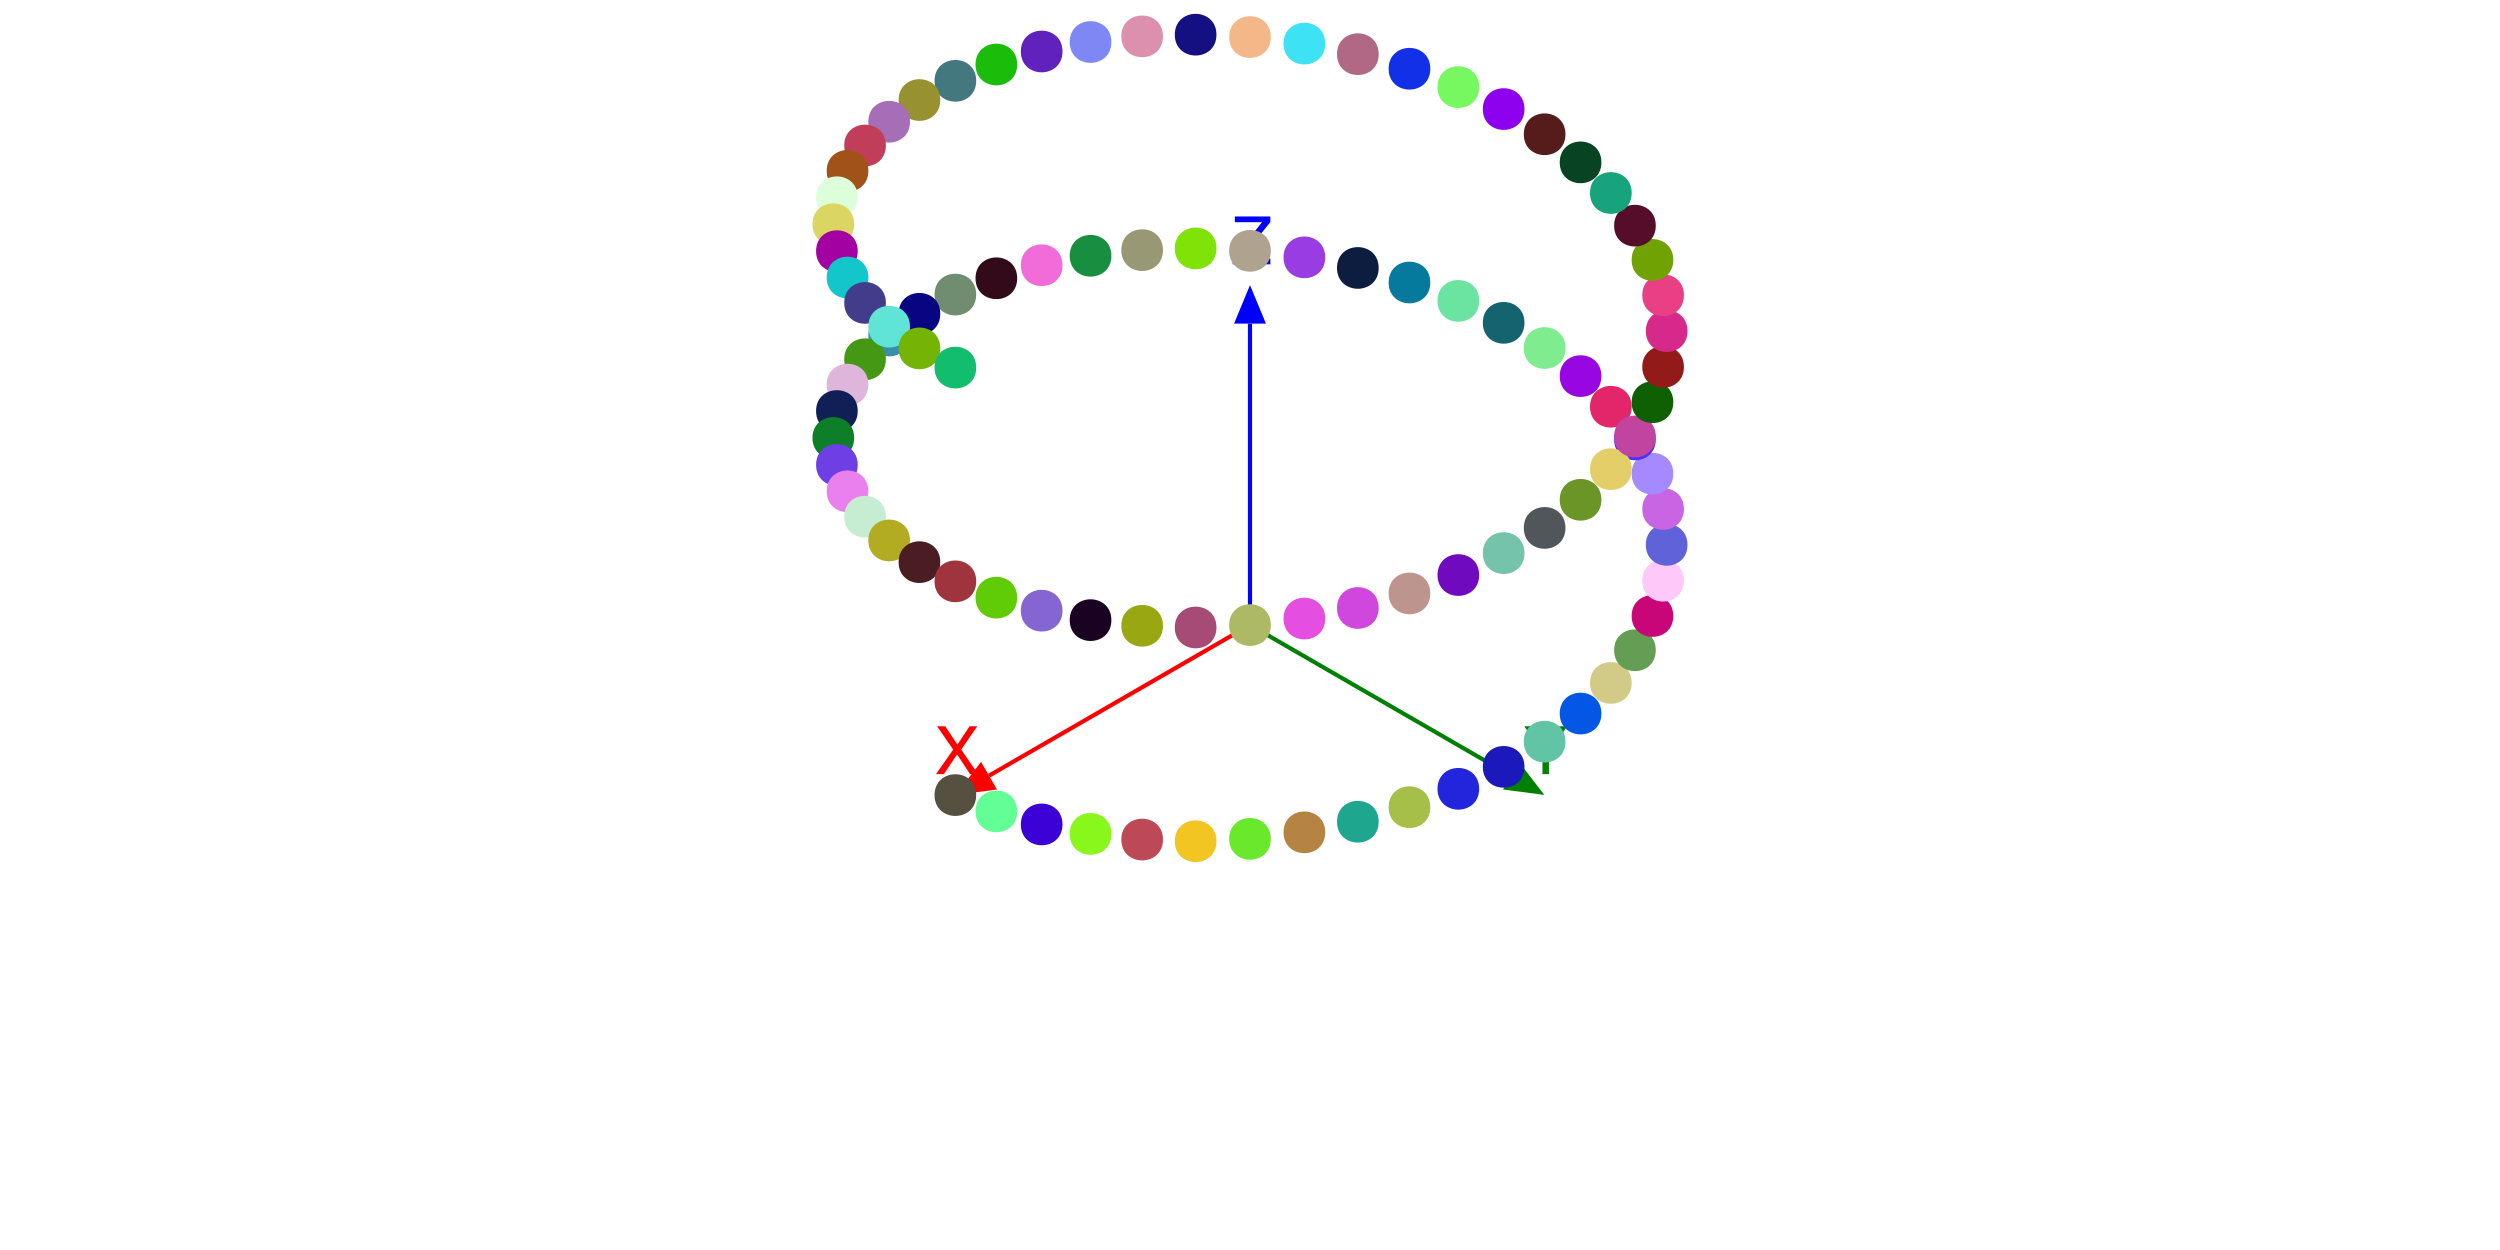 <?xml version="1.0" encoding="UTF-8"?>
<svg xmlns="http://www.w3.org/2000/svg" xmlns:xlink="http://www.w3.org/1999/xlink" width="600pt" height="300pt" viewBox="0 0 600 300" version="1.1">
<defs>
<g>
<symbol overflow="visible" id="glyph0-0">
<path style="stroke:none;" d="M 0.516 0 L 0.516 -11.477 L 9.625 -11.477 L 9.625 0 Z M 8.188 -1.438 L 8.188 -10.039 L 1.953 -10.039 L 1.953 -1.438 Z M 8.188 -1.438 "/>
</symbol>
<symbol overflow="visible" id="glyph0-1">
<path style="stroke:none;" d="M 2.203 0 L 0.328 0 L 4.438 -5.883 L 0.586 -11.477 L 2.531 -11.477 L 5.461 -7.086 L 8.367 -11.477 L 10.219 -11.477 L 6.367 -5.883 L 10.406 0 L 8.477 0 L 5.383 -4.719 Z M 2.203 0 "/>
</symbol>
<symbol overflow="visible" id="glyph0-2">
<path style="stroke:none;" d="M 0.328 -11.477 L 2.141 -11.477 L 5.438 -5.961 L 8.734 -11.477 L 10.555 -11.477 L 6.219 -4.625 L 6.219 0 L 4.664 0 L 4.664 -4.625 Z M 0.328 -11.477 "/>
</symbol>
<symbol overflow="visible" id="glyph0-3">
<path style="stroke:none;" d="M 0.367 -1.289 L 7.406 -10.109 L 0.883 -10.109 L 0.883 -11.477 L 9.406 -11.477 L 9.406 -10.141 L 2.328 -1.367 L 9.406 -1.367 L 9.406 0 L 0.367 0 Z M 0.367 -1.289 "/>
</symbol>
</g>
</defs>
<g id="surface25">
<rect x="0" y="0" width="600" height="300" style="fill:rgb(100%,100%,100%);fill-opacity:1;stroke:none;"/>
<path style="fill:none;stroke-width:1;stroke-linecap:butt;stroke-linejoin:miter;stroke:rgb(100%,0%,0%);stroke-opacity:1;stroke-miterlimit:10;" d="M 300 150 L 237.359 186.164 "/>
<path style=" stroke:none;fill-rule:nonzero;fill:rgb(100%,0%,0%);fill-opacity:1;" d="M 239.273 189.48 L 229.359 190.785 L 235.449 182.852 "/>
<g style="fill:rgb(100%,0%,0%);fill-opacity:1;">
  <use xlink:href="#glyph0-1" x="224.32" y="185.785"/>
</g>
<path style="fill:none;stroke-width:1;stroke-linecap:butt;stroke-linejoin:miter;stroke:rgb(0%,50.196%,0%);stroke-opacity:1;stroke-miterlimit:10;" d="M 300 150 L 362.641 186.164 "/>
<path style=" stroke:none;fill-rule:nonzero;fill:rgb(0%,50.196%,0%);fill-opacity:1;" d="M 364.551 182.852 L 370.641 190.785 L 360.727 189.48 "/>
<g style="fill:rgb(0%,50.196%,0%);fill-opacity:1;">
  <use xlink:href="#glyph0-2" x="365.527" y="185.785"/>
</g>
<path style="fill:none;stroke-width:1;stroke-linecap:butt;stroke-linejoin:miter;stroke:rgb(0%,0%,100%);stroke-opacity:1;stroke-miterlimit:10;" d="M 300 150 L 300 77.672 "/>
<path style=" stroke:none;fill-rule:nonzero;fill:rgb(0%,0%,100%);fill-opacity:1;" d="M 296.172 77.672 L 300 68.434 L 303.828 77.672 "/>
<g style="fill:rgb(0%,0%,100%);fill-opacity:1;">
  <use xlink:href="#glyph0-3" x="295.48" y="63.434"/>
</g>
<path style=" stroke:none;fill-rule:nonzero;fill:rgb(33.808%,31.504%,25.283%);fill-opacity:1;" d="M 234.289 190.824 C 234.289 197.492 224.289 197.492 224.289 190.824 C 224.289 184.156 234.289 184.156 234.289 190.824 "/>
<path style=" stroke:none;fill-rule:nonzero;fill:rgb(38.8%,99.245%,58.572%);fill-opacity:1;" d="M 244.125 194.734 C 244.125 201.402 234.125 201.402 234.125 194.734 C 234.125 188.07 244.125 188.07 244.125 194.734 "/>
<path style=" stroke:none;fill-rule:nonzero;fill:rgb(23.355%,0.696%,83.896%);fill-opacity:1;" d="M 255 197.863 C 255 204.527 245 204.527 245 197.863 C 245 191.195 255 191.195 255 197.863 "/>
<path style=" stroke:none;fill-rule:nonzero;fill:rgb(53.65%,96.655%,10.948%);fill-opacity:1;" d="M 266.73 200.133 C 266.73 206.801 256.73 206.801 256.73 200.133 C 256.73 193.469 266.73 193.469 266.73 200.133 "/>
<path style=" stroke:none;fill-rule:nonzero;fill:rgb(74.19%,28.567%,34.323%);fill-opacity:1;" d="M 279.117 201.492 C 279.117 208.16 269.117 208.16 269.117 201.492 C 269.117 194.824 279.117 194.824 279.117 201.492 "/>
<path style=" stroke:none;fill-rule:nonzero;fill:rgb(94.537%,77.024%,13.49%);fill-opacity:1;" d="M 291.949 201.898 C 291.949 208.562 281.949 208.562 281.949 201.898 C 281.949 195.23 291.949 195.23 291.949 201.898 "/>
<path style=" stroke:none;fill-rule:nonzero;fill:rgb(41.561%,90.665%,17.516%);fill-opacity:1;" d="M 305 201.324 C 305 207.988 295 207.988 295 201.324 C 295 194.656 305 194.656 305 201.324 "/>
<path style=" stroke:none;fill-rule:nonzero;fill:rgb(70.79%,51.862%,26.242%);fill-opacity:1;" d="M 318.051 199.758 C 318.051 206.426 308.051 206.426 308.051 199.758 C 308.051 193.094 318.051 193.094 318.051 199.758 "/>
<path style=" stroke:none;fill-rule:nonzero;fill:rgb(11.951%,65.003%,55.615%);fill-opacity:1;" d="M 330.883 197.219 C 330.883 203.883 320.883 203.883 320.883 197.219 C 320.883 190.551 330.883 190.551 330.883 197.219 "/>
<path style=" stroke:none;fill-rule:nonzero;fill:rgb(64.832%,74.84%,28.544%);fill-opacity:1;" d="M 343.27 193.723 C 343.27 200.387 333.27 200.387 333.27 193.723 C 333.27 187.055 343.27 187.055 343.27 193.723 "/>
<path style=" stroke:none;fill-rule:nonzero;fill:rgb(13.876%,14.754%,86.512%);fill-opacity:1;" d="M 355 189.312 C 355 195.98 345 195.98 345 189.312 C 345 182.645 355 182.645 355 189.312 "/>
<path style=" stroke:none;fill-rule:nonzero;fill:rgb(10.904%,10.085%,73.718%);fill-opacity:1;" d="M 365.875 184.047 C 365.875 190.715 355.875 190.715 355.875 184.047 C 355.875 177.383 365.875 177.383 365.875 184.047 "/>
<path style=" stroke:none;fill-rule:nonzero;fill:rgb(37.77%,76.727%,64.503%);fill-opacity:1;" d="M 375.711 178 C 375.711 184.664 365.711 184.664 365.711 178 C 365.711 171.332 375.711 171.332 375.711 178 "/>
<path style=" stroke:none;fill-rule:nonzero;fill:rgb(1.746%,34.316%,89.471%);fill-opacity:1;" d="M 384.336 171.254 C 384.336 177.918 374.336 177.918 374.336 171.254 C 374.336 164.586 384.336 164.586 384.336 171.254 "/>
<path style=" stroke:none;fill-rule:nonzero;fill:rgb(82.401%,79.415%,53.434%);fill-opacity:1;" d="M 391.602 163.906 C 391.602 170.57 381.602 170.57 381.602 163.906 C 381.602 157.238 391.602 157.238 391.602 163.906 "/>
<path style=" stroke:none;fill-rule:nonzero;fill:rgb(38.704%,61.995%,32.843%);fill-opacity:1;" d="M 397.387 156.062 C 397.387 162.73 387.387 162.73 387.387 156.062 C 387.387 149.395 397.387 149.395 397.387 156.062 "/>
<path style=" stroke:none;fill-rule:nonzero;fill:rgb(78.204%,2.366%,47.18%);fill-opacity:1;" d="M 401.594 147.844 C 401.594 154.508 391.594 154.508 391.594 147.844 C 391.594 141.176 401.594 141.176 401.594 147.844 "/>
<path style=" stroke:none;fill-rule:nonzero;fill:rgb(99.323%,78.155%,97.163%);fill-opacity:1;" d="M 404.145 139.367 C 404.145 146.031 394.145 146.031 394.145 139.367 C 394.145 132.699 404.145 132.699 404.145 139.367 "/>
<path style=" stroke:none;fill-rule:nonzero;fill:rgb(37.256%,38.579%,85.042%);fill-opacity:1;" d="M 405 130.762 C 405 137.43 395 137.43 395 130.762 C 395 124.094 405 124.094 405 130.762 "/>
<path style=" stroke:none;fill-rule:nonzero;fill:rgb(78.667%,39.532%,88.881%);fill-opacity:1;" d="M 404.145 122.156 C 404.145 128.824 394.145 128.824 394.145 122.156 C 394.145 115.492 404.145 115.492 404.145 122.156 "/>
<path style=" stroke:none;fill-rule:nonzero;fill:rgb(64.348%,53.65%,99.709%);fill-opacity:1;" d="M 401.594 113.68 C 401.594 120.348 391.594 120.348 391.594 113.68 C 391.594 107.016 401.594 107.016 401.594 113.68 "/>
<path style=" stroke:none;fill-rule:nonzero;fill:rgb(29.674%,19.326%,99.993%);fill-opacity:1;" d="M 397.387 105.461 C 397.387 112.129 387.387 112.129 387.387 105.461 C 387.387 98.793 397.387 98.793 397.387 105.461 "/>
<path style=" stroke:none;fill-rule:nonzero;fill:rgb(88.804%,14.597%,41.111%);fill-opacity:1;" d="M 391.602 97.617 C 391.602 104.285 381.602 104.285 381.602 97.617 C 381.602 90.953 391.602 90.953 391.602 97.617 "/>
<path style=" stroke:none;fill-rule:nonzero;fill:rgb(59.402%,2.786%,88.077%);fill-opacity:1;" d="M 384.336 90.27 C 384.336 96.938 374.336 96.938 374.336 90.27 C 374.336 83.605 384.336 83.605 384.336 90.27 "/>
<path style=" stroke:none;fill-rule:nonzero;fill:rgb(49.896%,92.743%,56.148%);fill-opacity:1;" d="M 375.711 83.523 C 375.711 90.191 365.711 90.191 365.711 83.523 C 365.711 76.859 375.711 76.859 375.711 83.523 "/>
<path style=" stroke:none;fill-rule:nonzero;fill:rgb(7.74%,39.144%,43.544%);fill-opacity:1;" d="M 365.875 77.477 C 365.875 84.145 355.875 84.145 355.875 77.477 C 355.875 70.809 365.875 70.809 365.875 77.477 "/>
<path style=" stroke:none;fill-rule:nonzero;fill:rgb(41.444%,89.374%,62.715%);fill-opacity:1;" d="M 355 72.211 C 355 78.879 345 78.879 345 72.211 C 345 65.543 355 65.543 355 72.211 "/>
<path style=" stroke:none;fill-rule:nonzero;fill:rgb(2.303%,47.843%,61.582%);fill-opacity:1;" d="M 343.27 67.801 C 343.27 74.469 333.27 74.469 333.27 67.801 C 333.27 61.137 343.27 61.137 343.27 67.801 "/>
<path style=" stroke:none;fill-rule:nonzero;fill:rgb(5.347%,11.684%,24.816%);fill-opacity:1;" d="M 330.883 64.305 C 330.883 70.973 320.883 70.973 320.883 64.305 C 320.883 57.641 330.883 57.641 330.883 64.305 "/>
<path style=" stroke:none;fill-rule:nonzero;fill:rgb(59.87%,23.478%,88.241%);fill-opacity:1;" d="M 318.051 61.766 C 318.051 68.43 308.051 68.43 308.051 61.766 C 308.051 55.098 318.051 55.098 318.051 61.766 "/>
<path style=" stroke:none;fill-rule:nonzero;fill:rgb(68.58%,63.308%,55.541%);fill-opacity:1;" d="M 305 60.203 C 305 66.867 295 66.867 295 60.203 C 295 53.535 305 53.535 305 60.203 "/>
<path style=" stroke:none;fill-rule:nonzero;fill:rgb(50.188%,88.87%,2.883%);fill-opacity:1;" d="M 291.949 59.625 C 291.949 66.293 281.949 66.293 281.949 59.625 C 281.949 52.961 291.949 52.961 291.949 59.625 "/>
<path style=" stroke:none;fill-rule:nonzero;fill:rgb(59.512%,59.733%,45.676%);fill-opacity:1;" d="M 279.117 60.031 C 279.117 66.699 269.117 66.699 269.117 60.031 C 269.117 53.363 279.117 53.363 279.117 60.031 "/>
<path style=" stroke:none;fill-rule:nonzero;fill:rgb(9.58%,55.969%,25.268%);fill-opacity:1;" d="M 266.73 61.391 C 266.73 68.055 256.73 68.055 256.73 61.391 C 256.73 54.723 266.73 54.723 266.73 61.391 "/>
<path style=" stroke:none;fill-rule:nonzero;fill:rgb(94.155%,42.261%,85.142%);fill-opacity:1;" d="M 255 63.66 C 255 70.328 245 70.328 245 63.66 C 245 56.996 255 56.996 255 63.66 "/>
<path style=" stroke:none;fill-rule:nonzero;fill:rgb(20.291%,3.993%,9.908%);fill-opacity:1;" d="M 244.125 66.789 C 244.125 73.453 234.125 73.453 234.125 66.789 C 234.125 60.121 244.125 60.121 244.125 66.789 "/>
<path style=" stroke:none;fill-rule:nonzero;fill:rgb(43.751%,55.457%,44.446%);fill-opacity:1;" d="M 234.289 70.699 C 234.289 77.367 224.289 77.367 224.289 70.699 C 224.289 64.031 234.289 64.031 234.289 70.699 "/>
<path style=" stroke:none;fill-rule:nonzero;fill:rgb(3.723%,1.819%,50.784%);fill-opacity:1;" d="M 225.664 75.309 C 225.664 81.973 215.664 81.973 215.664 75.309 C 215.664 68.641 225.664 68.641 225.664 75.309 "/>
<path style=" stroke:none;fill-rule:nonzero;fill:rgb(22.505%,55.593%,67.907%);fill-opacity:1;" d="M 218.398 80.52 C 218.398 87.184 208.398 87.184 208.398 80.52 C 208.398 73.852 218.398 73.852 218.398 80.52 "/>
<path style=" stroke:none;fill-rule:nonzero;fill:rgb(27.267%,59.443%,7.452%);fill-opacity:1;" d="M 212.613 86.223 C 212.613 92.891 202.613 92.891 202.613 86.223 C 202.613 79.555 212.613 79.555 212.613 86.223 "/>
<path style=" stroke:none;fill-rule:nonzero;fill:rgb(87.017%,71.039%,85.649%);fill-opacity:1;" d="M 208.406 92.305 C 208.406 98.973 198.406 98.973 198.406 92.305 C 198.406 85.641 208.406 85.641 208.406 92.305 "/>
<path style=" stroke:none;fill-rule:nonzero;fill:rgb(6.34%,12.718%,34.262%);fill-opacity:1;" d="M 205.855 98.645 C 205.855 105.309 195.855 105.309 195.855 98.645 C 195.855 91.977 205.855 91.977 205.855 98.645 "/>
<path style=" stroke:none;fill-rule:nonzero;fill:rgb(5.283%,49.966%,15.917%);fill-opacity:1;" d="M 205 105.109 C 205 111.777 195 111.777 195 105.109 C 195 98.445 205 98.445 205 105.109 "/>
<path style=" stroke:none;fill-rule:nonzero;fill:rgb(43.653%,24.797%,90.179%);fill-opacity:1;" d="M 205.855 111.578 C 205.855 118.246 195.855 118.246 195.855 111.578 C 195.855 104.91 205.855 104.91 205.855 111.578 "/>
<path style=" stroke:none;fill-rule:nonzero;fill:rgb(91.624%,50.247%,93.14%);fill-opacity:1;" d="M 208.406 117.918 C 208.406 124.582 198.406 124.582 198.406 117.918 C 198.406 111.25 208.406 111.25 208.406 117.918 "/>
<path style=" stroke:none;fill-rule:nonzero;fill:rgb(77.419%,92.546%,81.785%);fill-opacity:1;" d="M 212.613 124 C 212.613 130.664 202.613 130.664 202.613 124 C 202.613 117.332 212.613 117.332 212.613 124 "/>
<path style=" stroke:none;fill-rule:nonzero;fill:rgb(69.19%,67.253%,13.573%);fill-opacity:1;" d="M 218.398 129.703 C 218.398 136.371 208.398 136.371 208.398 129.703 C 208.398 123.035 218.398 123.035 218.398 129.703 "/>
<path style=" stroke:none;fill-rule:nonzero;fill:rgb(28.554%,11.334%,13.083%);fill-opacity:1;" d="M 225.664 134.914 C 225.664 141.582 215.664 141.582 215.664 134.914 C 215.664 128.246 225.664 128.246 225.664 134.914 "/>
<path style=" stroke:none;fill-rule:nonzero;fill:rgb(62.594%,20.696%,24.03%);fill-opacity:1;" d="M 234.289 139.523 C 234.289 146.191 224.289 146.191 224.289 139.523 C 224.289 132.855 234.289 132.855 234.289 139.523 "/>
<path style=" stroke:none;fill-rule:nonzero;fill:rgb(37.797%,79.628%,3.034%);fill-opacity:1;" d="M 244.125 143.434 C 244.125 150.102 234.125 150.102 234.125 143.434 C 234.125 136.766 244.125 136.766 244.125 143.434 "/>
<path style=" stroke:none;fill-rule:nonzero;fill:rgb(51.794%,39.624%,81.897%);fill-opacity:1;" d="M 255 146.559 C 255 153.227 245 153.227 245 146.559 C 245 139.895 255 139.895 255 146.559 "/>
<path style=" stroke:none;fill-rule:nonzero;fill:rgb(10.494%,0.816%,13.57%);fill-opacity:1;" d="M 266.73 148.832 C 266.73 155.5 256.73 155.5 256.73 148.832 C 256.73 142.164 266.73 142.164 266.73 148.832 "/>
<path style=" stroke:none;fill-rule:nonzero;fill:rgb(59.789%,65.355%,7.308%);fill-opacity:1;" d="M 279.117 150.191 C 279.117 156.855 269.117 156.855 269.117 150.191 C 269.117 143.523 279.117 143.523 279.117 150.191 "/>
<path style=" stroke:none;fill-rule:nonzero;fill:rgb(64.661%,29.608%,45.925%);fill-opacity:1;" d="M 291.949 150.594 C 291.949 157.262 281.949 157.262 281.949 150.594 C 281.949 143.93 291.949 143.93 291.949 150.594 "/>
<path style=" stroke:none;fill-rule:nonzero;fill:rgb(67.831%,72.485%,39.582%);fill-opacity:1;" d="M 305 150.02 C 305 156.688 295 156.688 295 150.02 C 295 143.355 305 143.355 305 150.02 "/>
<path style=" stroke:none;fill-rule:nonzero;fill:rgb(89.41%,30.685%,87.952%);fill-opacity:1;" d="M 318.051 148.457 C 318.051 155.125 308.051 155.125 308.051 148.457 C 308.051 141.789 318.051 141.789 318.051 148.457 "/>
<path style=" stroke:none;fill-rule:nonzero;fill:rgb(81.153%,27.857%,86.039%);fill-opacity:1;" d="M 330.883 145.914 C 330.883 152.582 320.883 152.582 320.883 145.914 C 320.883 139.25 330.883 139.25 330.883 145.914 "/>
<path style=" stroke:none;fill-rule:nonzero;fill:rgb(74.378%,58.119%,55.871%);fill-opacity:1;" d="M 343.27 142.418 C 343.27 149.086 333.27 149.086 333.27 142.418 C 333.27 135.754 343.27 135.754 343.27 142.418 "/>
<path style=" stroke:none;fill-rule:nonzero;fill:rgb(43.441%,4.154%,74.614%);fill-opacity:1;" d="M 355 138.012 C 355 144.676 345 144.676 345 138.012 C 345 131.344 355 131.344 355 138.012 "/>
<path style=" stroke:none;fill-rule:nonzero;fill:rgb(45.902%,76.559%,66.56%);fill-opacity:1;" d="M 365.875 132.746 C 365.875 139.414 355.875 139.414 355.875 132.746 C 355.875 126.078 365.875 126.078 365.875 132.746 "/>
<path style=" stroke:none;fill-rule:nonzero;fill:rgb(31.621%,33.698%,35.288%);fill-opacity:1;" d="M 375.711 126.699 C 375.711 133.363 365.711 133.363 365.711 126.699 C 365.711 120.031 375.711 120.031 375.711 126.699 "/>
<path style=" stroke:none;fill-rule:nonzero;fill:rgb(42.013%,58.491%,15.399%);fill-opacity:1;" d="M 384.336 119.949 C 384.336 126.617 374.336 126.617 374.336 119.949 C 374.336 113.285 384.336 113.285 384.336 119.949 "/>
<path style=" stroke:none;fill-rule:nonzero;fill:rgb(88.977%,80.603%,40.889%);fill-opacity:1;" d="M 391.602 112.602 C 391.602 119.27 381.602 119.27 381.602 112.602 C 381.602 105.938 391.602 105.938 391.602 112.602 "/>
<path style=" stroke:none;fill-rule:nonzero;fill:rgb(75.447%,26.567%,63.004%);fill-opacity:1;" d="M 397.387 104.762 C 397.387 111.426 387.387 111.426 387.387 104.762 C 387.387 98.094 397.387 98.094 397.387 104.762 "/>
<path style=" stroke:none;fill-rule:nonzero;fill:rgb(5.48%,37.786%,1.402%);fill-opacity:1;" d="M 401.594 96.539 C 401.594 103.207 391.594 103.207 391.594 96.539 C 391.594 89.875 401.594 89.875 401.594 96.539 "/>
<path style=" stroke:none;fill-rule:nonzero;fill:rgb(57.161%,10.927%,10.474%);fill-opacity:1;" d="M 404.145 88.066 C 404.145 94.73 394.145 94.73 394.145 88.066 C 394.145 81.398 404.145 81.398 404.145 88.066 "/>
<path style=" stroke:none;fill-rule:nonzero;fill:rgb(84.325%,15.776%,54.955%);fill-opacity:1;" d="M 405 79.461 C 405 86.125 395 86.125 395 79.461 C 395 72.793 405 72.793 405 79.461 "/>
<path style=" stroke:none;fill-rule:nonzero;fill:rgb(91.234%,25.258%,52.207%);fill-opacity:1;" d="M 404.145 70.855 C 404.145 77.523 394.145 77.523 394.145 70.855 C 394.145 64.188 404.145 64.188 404.145 70.855 "/>
<path style=" stroke:none;fill-rule:nonzero;fill:rgb(44.465%,63.398%,1.546%);fill-opacity:1;" d="M 401.594 62.379 C 401.594 69.047 391.594 69.047 391.594 62.379 C 391.594 55.711 401.594 55.711 401.594 62.379 "/>
<path style=" stroke:none;fill-rule:nonzero;fill:rgb(33.231%,5.193%,16.428%);fill-opacity:1;" d="M 397.387 54.16 C 397.387 60.824 387.387 60.824 387.387 54.16 C 387.387 47.492 397.387 47.492 397.387 54.16 "/>
<path style=" stroke:none;fill-rule:nonzero;fill:rgb(9.161%,63.895%,48.68%);fill-opacity:1;" d="M 391.602 46.316 C 391.602 52.984 381.602 52.984 381.602 46.316 C 381.602 39.652 391.602 39.652 391.602 46.316 "/>
<path style=" stroke:none;fill-rule:nonzero;fill:rgb(3.226%,26.737%,14.359%);fill-opacity:1;" d="M 384.336 38.969 C 384.336 45.637 374.336 45.637 374.336 38.969 C 374.336 32.301 384.336 32.301 384.336 38.969 "/>
<path style=" stroke:none;fill-rule:nonzero;fill:rgb(33.698%,11.117%,11.274%);fill-opacity:1;" d="M 375.711 32.223 C 375.711 38.891 365.711 38.891 365.711 32.223 C 365.711 25.555 375.711 25.555 375.711 32.223 "/>
<path style=" stroke:none;fill-rule:nonzero;fill:rgb(55.758%,0.475%,93.275%);fill-opacity:1;" d="M 365.875 26.176 C 365.875 32.84 355.875 32.84 355.875 26.176 C 355.875 19.508 365.875 19.508 365.875 26.176 "/>
<path style=" stroke:none;fill-rule:nonzero;fill:rgb(46.728%,96.517%,37.719%);fill-opacity:1;" d="M 355 20.91 C 355 27.574 345 27.574 345 20.91 C 345 14.242 355 14.242 355 20.91 "/>
<path style=" stroke:none;fill-rule:nonzero;fill:rgb(7.36%,18.949%,90.294%);fill-opacity:1;" d="M 343.27 16.5 C 343.27 23.168 333.27 23.168 333.27 16.5 C 333.27 9.832 343.27 9.832 343.27 16.5 "/>
<path style=" stroke:none;fill-rule:nonzero;fill:rgb(69.085%,40.732%,52.325%);fill-opacity:1;" d="M 330.883 13.004 C 330.883 19.672 320.883 19.672 320.883 13.004 C 320.883 6.336 330.883 6.336 330.883 13.004 "/>
<path style=" stroke:none;fill-rule:nonzero;fill:rgb(24.121%,88.42%,95.83%);fill-opacity:1;" d="M 318.051 10.461 C 318.051 17.129 308.051 17.129 308.051 10.461 C 308.051 3.797 318.051 3.797 318.051 10.461 "/>
<path style=" stroke:none;fill-rule:nonzero;fill:rgb(95.347%,72.007%,53.4%);fill-opacity:1;" d="M 305 8.898 C 305 15.566 295 15.566 295 8.898 C 295 2.234 305 2.234 305 8.898 "/>
<path style=" stroke:none;fill-rule:nonzero;fill:rgb(8.455%,6.51%,50.842%);fill-opacity:1;" d="M 291.949 8.324 C 291.949 14.992 281.949 14.992 281.949 8.324 C 281.949 1.656 291.949 1.656 291.949 8.324 "/>
<path style=" stroke:none;fill-rule:nonzero;fill:rgb(86.432%,56.344%,67.74%);fill-opacity:1;" d="M 279.117 8.73 C 279.117 15.395 269.117 15.395 269.117 8.73 C 269.117 2.062 279.117 2.062 279.117 8.73 "/>
<path style=" stroke:none;fill-rule:nonzero;fill:rgb(49.165%,53.267%,95.778%);fill-opacity:1;" d="M 266.73 10.086 C 266.73 16.754 256.73 16.754 256.73 10.086 C 256.73 3.422 266.73 3.422 266.73 10.086 "/>
<path style=" stroke:none;fill-rule:nonzero;fill:rgb(38.256%,13.046%,73.71%);fill-opacity:1;" d="M 255 12.359 C 255 19.027 245 19.027 245 12.359 C 245 5.691 255 5.691 255 12.359 "/>
<path style=" stroke:none;fill-rule:nonzero;fill:rgb(9.958%,73.925%,3.95%);fill-opacity:1;" d="M 244.125 15.484 C 244.125 22.152 234.125 22.152 234.125 15.484 C 234.125 8.82 244.125 8.82 244.125 15.484 "/>
<path style=" stroke:none;fill-rule:nonzero;fill:rgb(26.307%,47.072%,49.434%);fill-opacity:1;" d="M 234.289 19.398 C 234.289 26.062 224.289 26.062 224.289 19.398 C 224.289 12.73 234.289 12.73 234.289 19.398 "/>
<path style=" stroke:none;fill-rule:nonzero;fill:rgb(59.692%,56.988%,18.528%);fill-opacity:1;" d="M 225.664 24.008 C 225.664 30.672 215.664 30.672 215.664 24.008 C 215.664 17.34 225.664 17.34 225.664 24.008 "/>
<path style=" stroke:none;fill-rule:nonzero;fill:rgb(64.655%,42.993%,71.141%);fill-opacity:1;" d="M 218.398 29.215 C 218.398 35.883 208.398 35.883 208.398 29.215 C 208.398 22.551 218.398 22.551 218.398 29.215 "/>
<path style=" stroke:none;fill-rule:nonzero;fill:rgb(75.591%,24.596%,35.532%);fill-opacity:1;" d="M 212.613 34.922 C 212.613 41.586 202.613 41.586 202.613 34.922 C 202.613 28.254 212.613 28.254 212.613 34.922 "/>
<path style=" stroke:none;fill-rule:nonzero;fill:rgb(63.1%,32.037%,10.091%);fill-opacity:1;" d="M 208.406 41.004 C 208.406 47.672 198.406 47.672 198.406 41.004 C 198.406 34.336 208.406 34.336 208.406 41.004 "/>
<path style=" stroke:none;fill-rule:nonzero;fill:rgb(86.019%,99.444%,85.413%);fill-opacity:1;" d="M 205.855 47.34 C 205.855 54.008 195.855 54.008 195.855 47.34 C 195.855 40.676 205.855 40.676 205.855 47.34 "/>
<path style=" stroke:none;fill-rule:nonzero;fill:rgb(85.756%,83.541%,37.997%);fill-opacity:1;" d="M 205 53.809 C 205 60.477 195 60.477 195 53.809 C 195 47.141 205 47.141 205 53.809 "/>
<path style=" stroke:none;fill-rule:nonzero;fill:rgb(64.062%,0.606%,63.52%);fill-opacity:1;" d="M 205.855 60.277 C 205.855 66.941 195.855 66.941 195.855 60.277 C 195.855 53.609 205.855 53.609 205.855 60.277 "/>
<path style=" stroke:none;fill-rule:nonzero;fill:rgb(7.595%,77.577%,79.977%);fill-opacity:1;" d="M 208.406 66.613 C 208.406 73.281 198.406 73.281 198.406 66.613 C 198.406 59.949 208.406 59.949 208.406 66.613 "/>
<path style=" stroke:none;fill-rule:nonzero;fill:rgb(25.493%,24.165%,54.074%);fill-opacity:1;" d="M 212.613 72.695 C 212.613 79.363 202.613 79.363 202.613 72.695 C 202.613 66.031 212.613 66.031 212.613 72.695 "/>
<path style=" stroke:none;fill-rule:nonzero;fill:rgb(37.287%,89.153%,84.189%);fill-opacity:1;" d="M 218.398 78.402 C 218.398 85.066 208.398 85.066 208.398 78.402 C 208.398 71.734 218.398 71.734 218.398 78.402 "/>
<path style=" stroke:none;fill-rule:nonzero;fill:rgb(45.256%,70.562%,2.287%);fill-opacity:1;" d="M 225.664 83.613 C 225.664 90.277 215.664 90.277 215.664 83.613 C 215.664 76.945 225.664 76.945 225.664 83.613 "/>
<path style=" stroke:none;fill-rule:nonzero;fill:rgb(7.363%,74.031%,42.703%);fill-opacity:1;" d="M 234.289 88.223 C 234.289 94.887 224.289 94.887 224.289 88.223 C 224.289 81.555 234.289 81.555 234.289 88.223 "/>
</g>
</svg>
